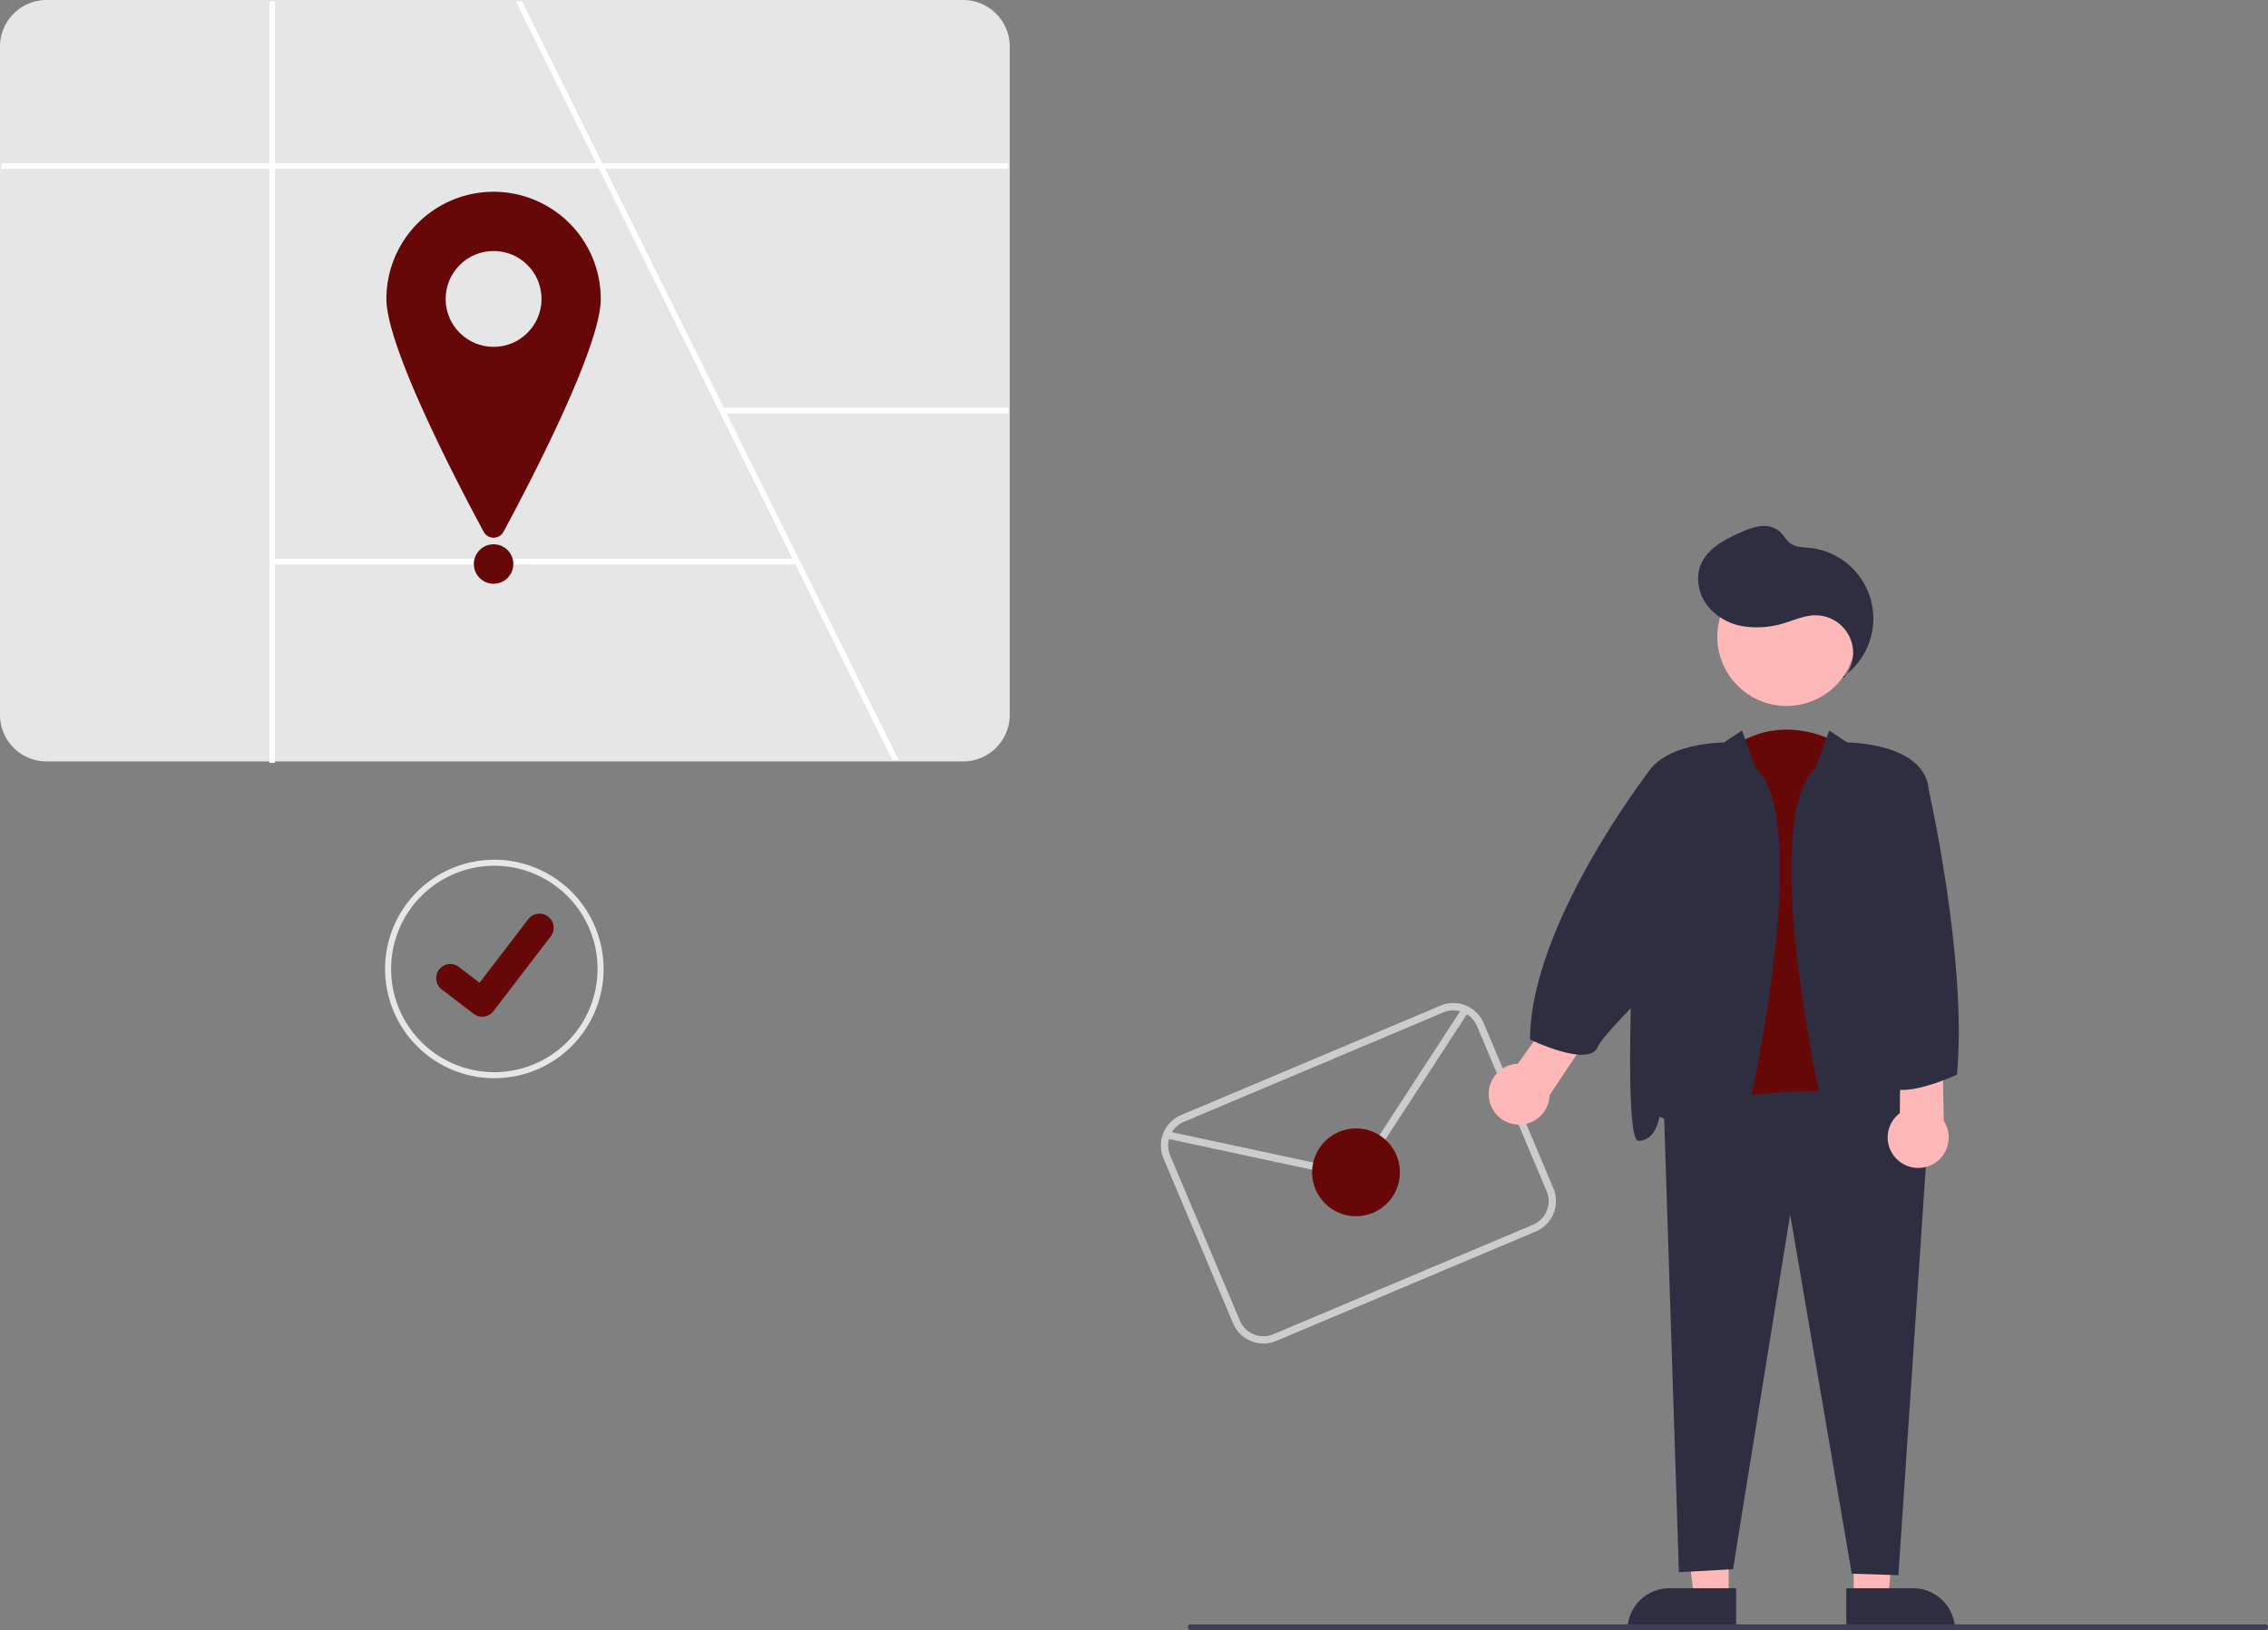 <svg xmlns="http://www.w3.org/2000/svg" data-name="Layer 1" width="804.114" height="578.063" class="injected-svg DownloadModal__ImageFile-sc-p17csy-5 iIfSkb grid_media"><rect width="100%" height="100%" fill="#808080" stroke="none"/><path d="M341.5 270h-325A16.519 16.519 0 010 253.5v-237A16.519 16.519 0 0116.5 0h325A16.519 16.519 0 01358 16.5v237a16.519 16.519 0 01-16.5 16.5z" fill="#e6e6e6"/><path fill="#fff" d="M318.63 269.5h-2.23l-34.44-69.38-1-2-25.47-51.32-43.16-86.95-.99-2L182.87.5h2.24l28.46 57.35 1 2 42.06 84.74.99 2 25.46 51.28 35.55 71.63z"/><path fill="#fff" d="M.5 57.855h357v2H.5zm255.419 86.74H357.5v2H255.919z"/><path fill="#fff" d="M95.516.5h2v270h-2z"/><path fill="#fff" d="M96.516 198.117h186.062v2H96.516z"/><path d="M213 106c0 17.046-25.068 65.114-34.483 82.566a3.994 3.994 0 01-7.034 0C162.068 171.114 137 123.046 137 106a38 38 0 0176 0z" fill="#660708"/><circle cx="175" cy="106" r="17" fill="#e6e6e6"/><circle cx="175" cy="200" r="7" fill="#660708"/><path d="M175.27 304.86A38.735 38.735 0 10214 343.59a38.775 38.775 0 00-38.73-38.73zm0 75.33a36.595 36.595 0 1136.59-36.6 36.643 36.643 0 01-36.59 36.6z" fill="#e6e6e6"/><path d="M194.33 325.02a5.016 5.016 0 00-7.03.93l-17.28 22.53-7.31-5.6a5.014 5.014 0 10-6.1 7.96l11.29 8.64.05.04a4.984 4.984 0 003 1 5.036 5.036 0 003.99-1.96l20.32-26.51a5.017 5.017 0 00-.93-7.03z" fill="#660708"/><path d="M550.75 421.38l-9.65-22.88-8.28-19.63-6.77-16.06a11.694 11.694 0 00-15.3-6.22l-92.04 38.83a11.722 11.722 0 00-6.22 15.29l24.71 58.57a11.67 11.67 0 0015.29 6.22l92.04-38.82a11.694 11.694 0 006.22-15.3zm-7.23 12.91l-92.03 38.82a9.088 9.088 0 01-11.9-4.83l-24.71-58.57a8.99 8.99 0 01-.41-5.79 8.71 8.71 0 011.02-2.44 9.063 9.063 0 014.23-3.67l92.04-38.82a9.046 9.046 0 015.92-.39 8.635 8.635 0 012.41 1.06 8.985 8.985 0 013.56 4.16l7.08 16.79v.01l7.67 18.17 9.96 23.6a9.086 9.086 0 01-4.84 11.9z" fill="#ccc"/><path d="M480.905 415.728a13.025 13.025 0 01-7.787.75l-59.804-12.807.544-2.537 59.803 12.808a10.494 10.494 0 0010.929-4.51l33.983-52.197 2.175 1.416-33.984 52.197a13.024 13.024 0 01-5.859 4.88z" fill="#ccc"/><circle cx="480.772" cy="415.704" r="15.568" fill="#660708"/><path d="M652.28 263.82s-20.253-12.792-39.44 2.132l-12.792 133.247s47.969 37.31 59.694 2.132z" fill="#660708"/><path fill="#ffb8b8" d="M657.225 566.679h12.26l4.083-47.116-16.345-.172.002 47.288z"/><path d="M693.13 578.062l-38.531.001-.001-14.886 23.644-.001a14.887 14.887 0 0114.887 14.886z" fill="#2f2e41"/><path fill="#ffb8b8" d="M612.912 566.679h-12.26l-5.833-47.288h18.095l-.002 47.288z"/><path d="M591.895 563.176h23.644v14.886h-38.531a14.887 14.887 0 0114.887-14.886zm91.832-163.444l-10.66 158.831-16.523-.533-21.852-127.384-20.254 125.785-19.187 1.066-5.33-164.16s81.014-18.122 93.806 6.395z" fill="#2f2e41"/><circle cx="633.427" cy="225.776" r="24.561" fill="#ffb8b8"/><path d="M648.55 259.023l6.395 4.264s26.65 0 28.782 15.99 7.995 125.252 1.599 125.252-7.462-8.528-7.462-8.528-4.264 1.066-12.792 9.594-13.857 8.528-17.055-4.264-24.518-110.862-4.264-128.983zm-30.914 0l-6.396 4.264s-26.65 0-28.781 15.99-7.995 125.252-1.6 125.252 7.463-8.528 7.463-8.528 4.264 1.066 12.791 9.594 13.858 8.528 17.056-4.264 24.518-110.862 4.264-128.983zm35.719-18.271a13.37 13.37 0 00-10.145-22.564c-3.397.113-6.597 1.503-9.838 2.523a32.535 32.535 0 01-15.285 1.376 20.41 20.41 0 01-13.017-7.685c-3.038-4.177-3.986-9.97-1.84-14.667 2.48-5.424 8.268-8.412 13.714-10.84a25.063 25.063 0 016.963-2.288 8.929 8.929 0 016.926 1.746c1.53 1.316 2.428 3.295 4.093 4.436 1.875 1.284 4.31 1.25 6.57 1.476a25.205 25.205 0 0112.208 45.54z" fill="#2f2e41"/><path d="M528.057 390.212a10.743 10.743 0 0110.104-13.01l16.318-22.985 10.519 10.714-15.574 23.38a10.8 10.8 0 01-21.367 1.9zm144.635 20.982a10.743 10.743 0 01.876-16.45l.29-28.186 14.75 2.798.548 28.087a10.8 10.8 0 01-16.464 13.75z" fill="#ffb8b8"/><path d="M590.387 344.62l-4.197-66.942L585 273s-42.432 54.563-42.53 95.61c0 0 20.786 10.127 23.984 2.666 1.256-2.931 5.546-7.276 23.933-26.657zm89.609-66.942l3.835 2.43s13.737 60.455 10.023 100.97c0 0-21.853 10.126-25.05 2.665s11.192-106.065 11.192-106.065z" fill="#2f2e41"/><path d="M803.114 578h-381a1 1 0 010-2h381a1 1 0 010 2z" fill="#3f3d56"/></svg>